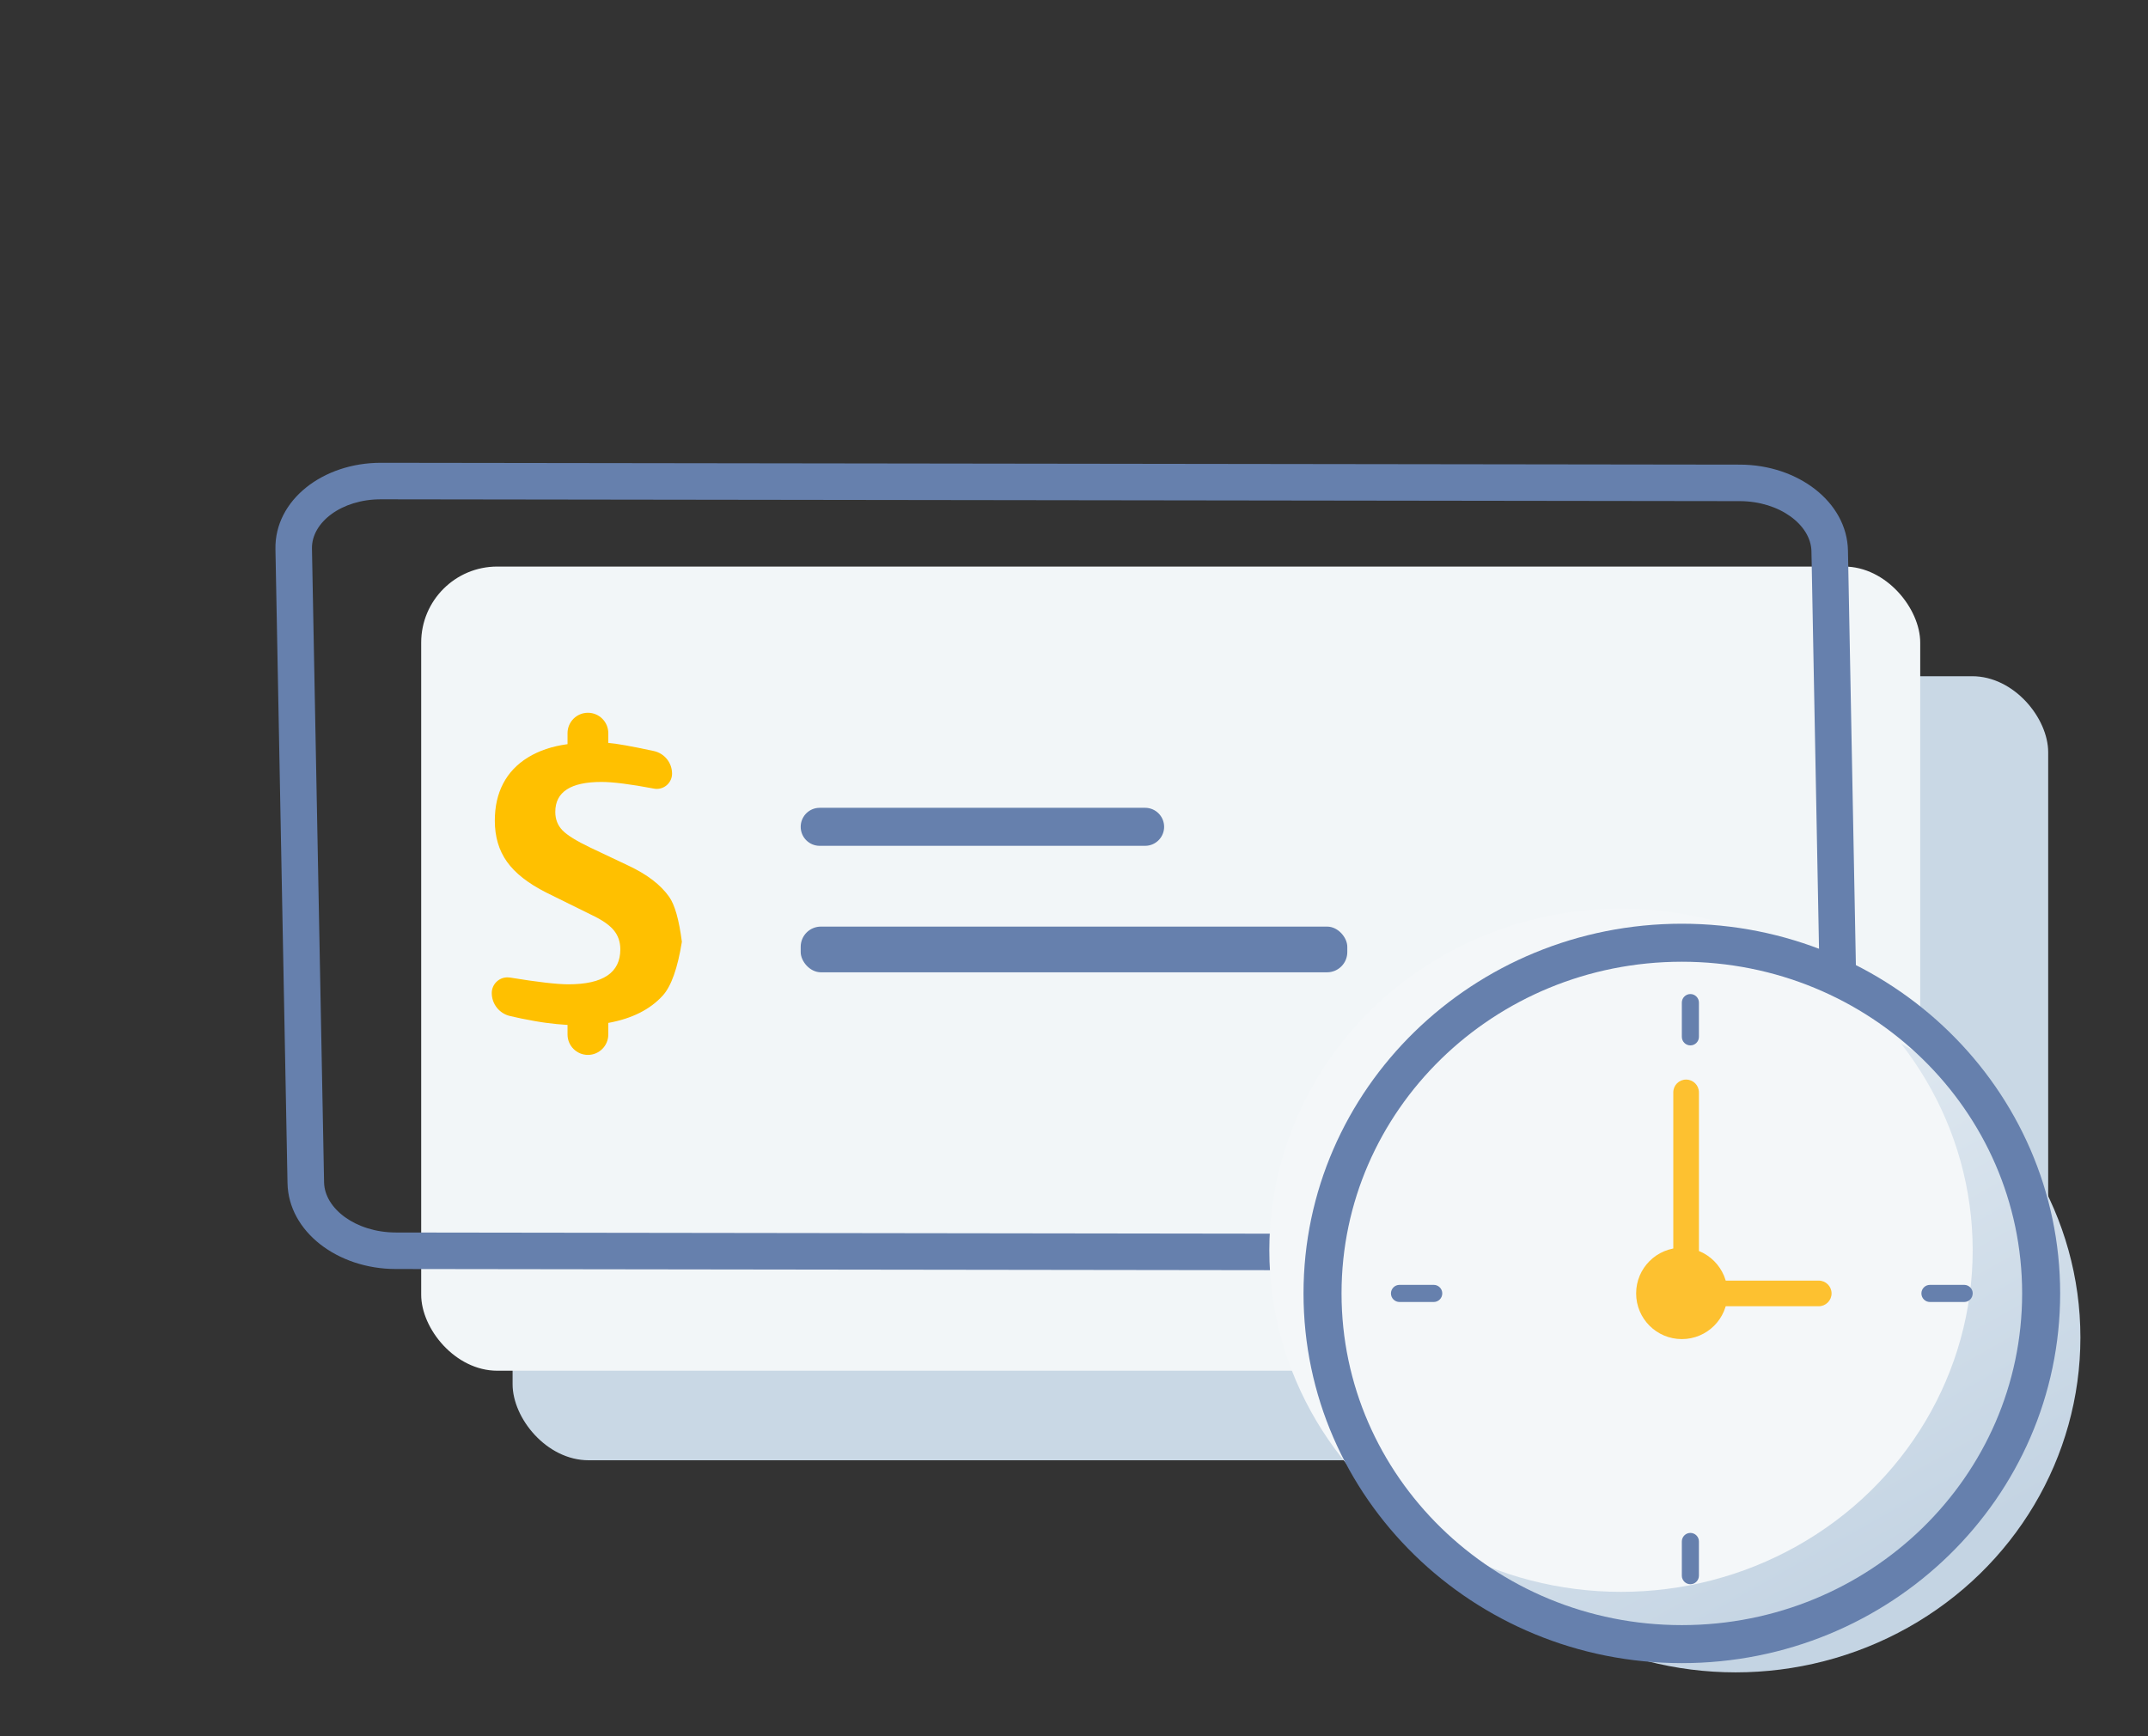 <svg xmlns="http://www.w3.org/2000/svg" width="47" height="38" viewBox="0 0 47 38">
    <rect x="0" y="0" width="47" height="38" fill="#333333" stroke="none"/>
    <defs>
        <linearGradient id="ljdqoo2k2a" x1="50%" x2="91.578%" y1="2.795%" y2="75.051%">
            <stop offset="0%" stop-color="#E4ECF3"/>
            <stop offset="100%" stop-color="#C4D4E3"/>
        </linearGradient>
    </defs>
    <g fill="none" fill-rule="evenodd" transform="translate(1)">
        <rect width="33.6" height="17.16" x="10.216" y="14.8" fill="#C9D8E5" fill-rule="nonzero" rx="1.664"/>
        <rect width="32.8" height="17.6" x="8.216" y="12.4" fill="#F2F6F8" fill-rule="nonzero" rx="1.664"/>
        <path fill="#6680AD" fill-rule="nonzero" d="M24.056 17.68c.23 0 .416.186.416.416 0 .213-.161.39-.368.413l-.048.003h-7.12c-.23 0-.416-.186-.416-.416 0-.213.16-.39.367-.413l.049-.003h7.12z"/>
        <path fill="#FFC000" fill-rule="nonzero" d="M13.92 20.613c-.093.578-.232.97-.417 1.175-.278.307-.676.506-1.193.6v.254c0 .246-.2.446-.446.446s-.446-.2-.446-.446v-.21c-.156-.009-.311-.024-.465-.045-.153-.02-.337-.053-.55-.096-.066-.014-.147-.031-.243-.054-.234-.054-.4-.263-.4-.503 0-.19.154-.343.343-.343.019 0 .037.001.056.004.602.099 1.028.148 1.278.148.758 0 1.136-.255 1.136-.764 0-.165-.048-.305-.144-.42-.095-.115-.257-.227-.484-.334l-.992-.49c-.396-.2-.683-.425-.86-.674-.177-.248-.266-.548-.266-.898 0-.309.06-.58.182-.813.122-.234.303-.425.544-.573.241-.148.53-.245.865-.29v-.241c0-.246.2-.446.446-.446s.446.2.446.446v.214c.167.012.499.07.995.177.233.05.4.256.4.495 0 .184-.15.334-.334.334-.021 0-.042-.002-.062-.006-.516-.098-.899-.146-1.148-.146-.674 0-1.011.218-1.011.656 0 .161.053.296.158.404.105.108.308.233.609.377l.834.395c.409.192.706.42.891.683.124.176.216.504.278.984z"/>
        <rect width="11.96" height="1" x="16.52" y="20.28" fill="#6680AD" fill-rule="nonzero" rx=".442"/>
        <path fill="#6680AD" fill-rule="nonzero" d="M37.069 10.169l-29.731-.04c-1.275-.002-2.332.818-2.311 1.89l.264 13.874c.02 1.064 1.097 1.88 2.367 1.881l29.73.04c1.276.002 2.332-.818 2.312-1.89l-.265-13.874c-.02-1.064-1.097-1.88-2.366-1.881zm1.567 1.897l.264 13.873c.011.569-.643 1.077-1.51 1.076l-29.731-.04c-.872-.002-1.557-.52-1.568-1.098l-.265-13.872c-.01-.57.644-1.078 1.51-1.077l29.732.04c.872.002 1.557.52 1.568 1.098z"/>
        <g>
            <g fill-rule="nonzero" transform="translate(26.774 19.886)">
                <ellipse cx="10.204" cy="9.387" fill="url(#ljdqoo2k2a)" rx="7.543" ry="7.329"/>
                <ellipse cx="7.695" cy="7.477" fill="#F4F7F9" rx="7.695" ry="7.477"/>
                <path fill="#6680AD" d="M9.213 1.87c.103 0 .187.084.187.188v.748c0 .104-.084.188-.187.188s-.187-.084-.187-.188v-.748c0-.104.084-.188.187-.188zM9.213 13.664c.103 0 .187.084.187.187v.749c0 .103-.084.187-.187.187s-.187-.084-.187-.187v-.749c0-.103.084-.187.187-.187zM15.39 8.422c0 .104-.083.188-.186.188h-.75c-.103 0-.186-.084-.186-.188 0-.103.083-.187.187-.187h.749c.103 0 .187.084.187.187zM3.784 8.422c0 .104-.084.188-.187.188h-.749c-.103 0-.187-.084-.187-.188 0-.103.084-.187.187-.187h.75c.102 0 .186.084.186.187z"/>
                <circle cx="9.026" cy="8.422" r="1" fill="#FDC130"/>
                <path fill="#FDC130" d="M9.12 3.742c.155 0 .28.126.28.281v3.931c0 .155-.125.281-.28.281-.156 0-.281-.126-.281-.28V4.022c0-.155.125-.28.28-.28zM12.302 8.422c0 .155-.126.281-.28.281h-2.06c-.155 0-.28-.126-.28-.28 0-.156.125-.281.28-.281h2.06c.154 0 .28.125.28.28z"/>
            </g>
            <path stroke="#6680AD" stroke-width=".832" d="M9.026 16.098c-4.342 0-7.862-3.437-7.862-7.676 0-4.239 3.52-7.675 7.862-7.675 4.342 0 7.862 3.436 7.862 7.675 0 4.24-3.52 7.676-7.862 7.676z" transform="translate(26.774 19.886)"/>
        </g>
    </g>
</svg>
